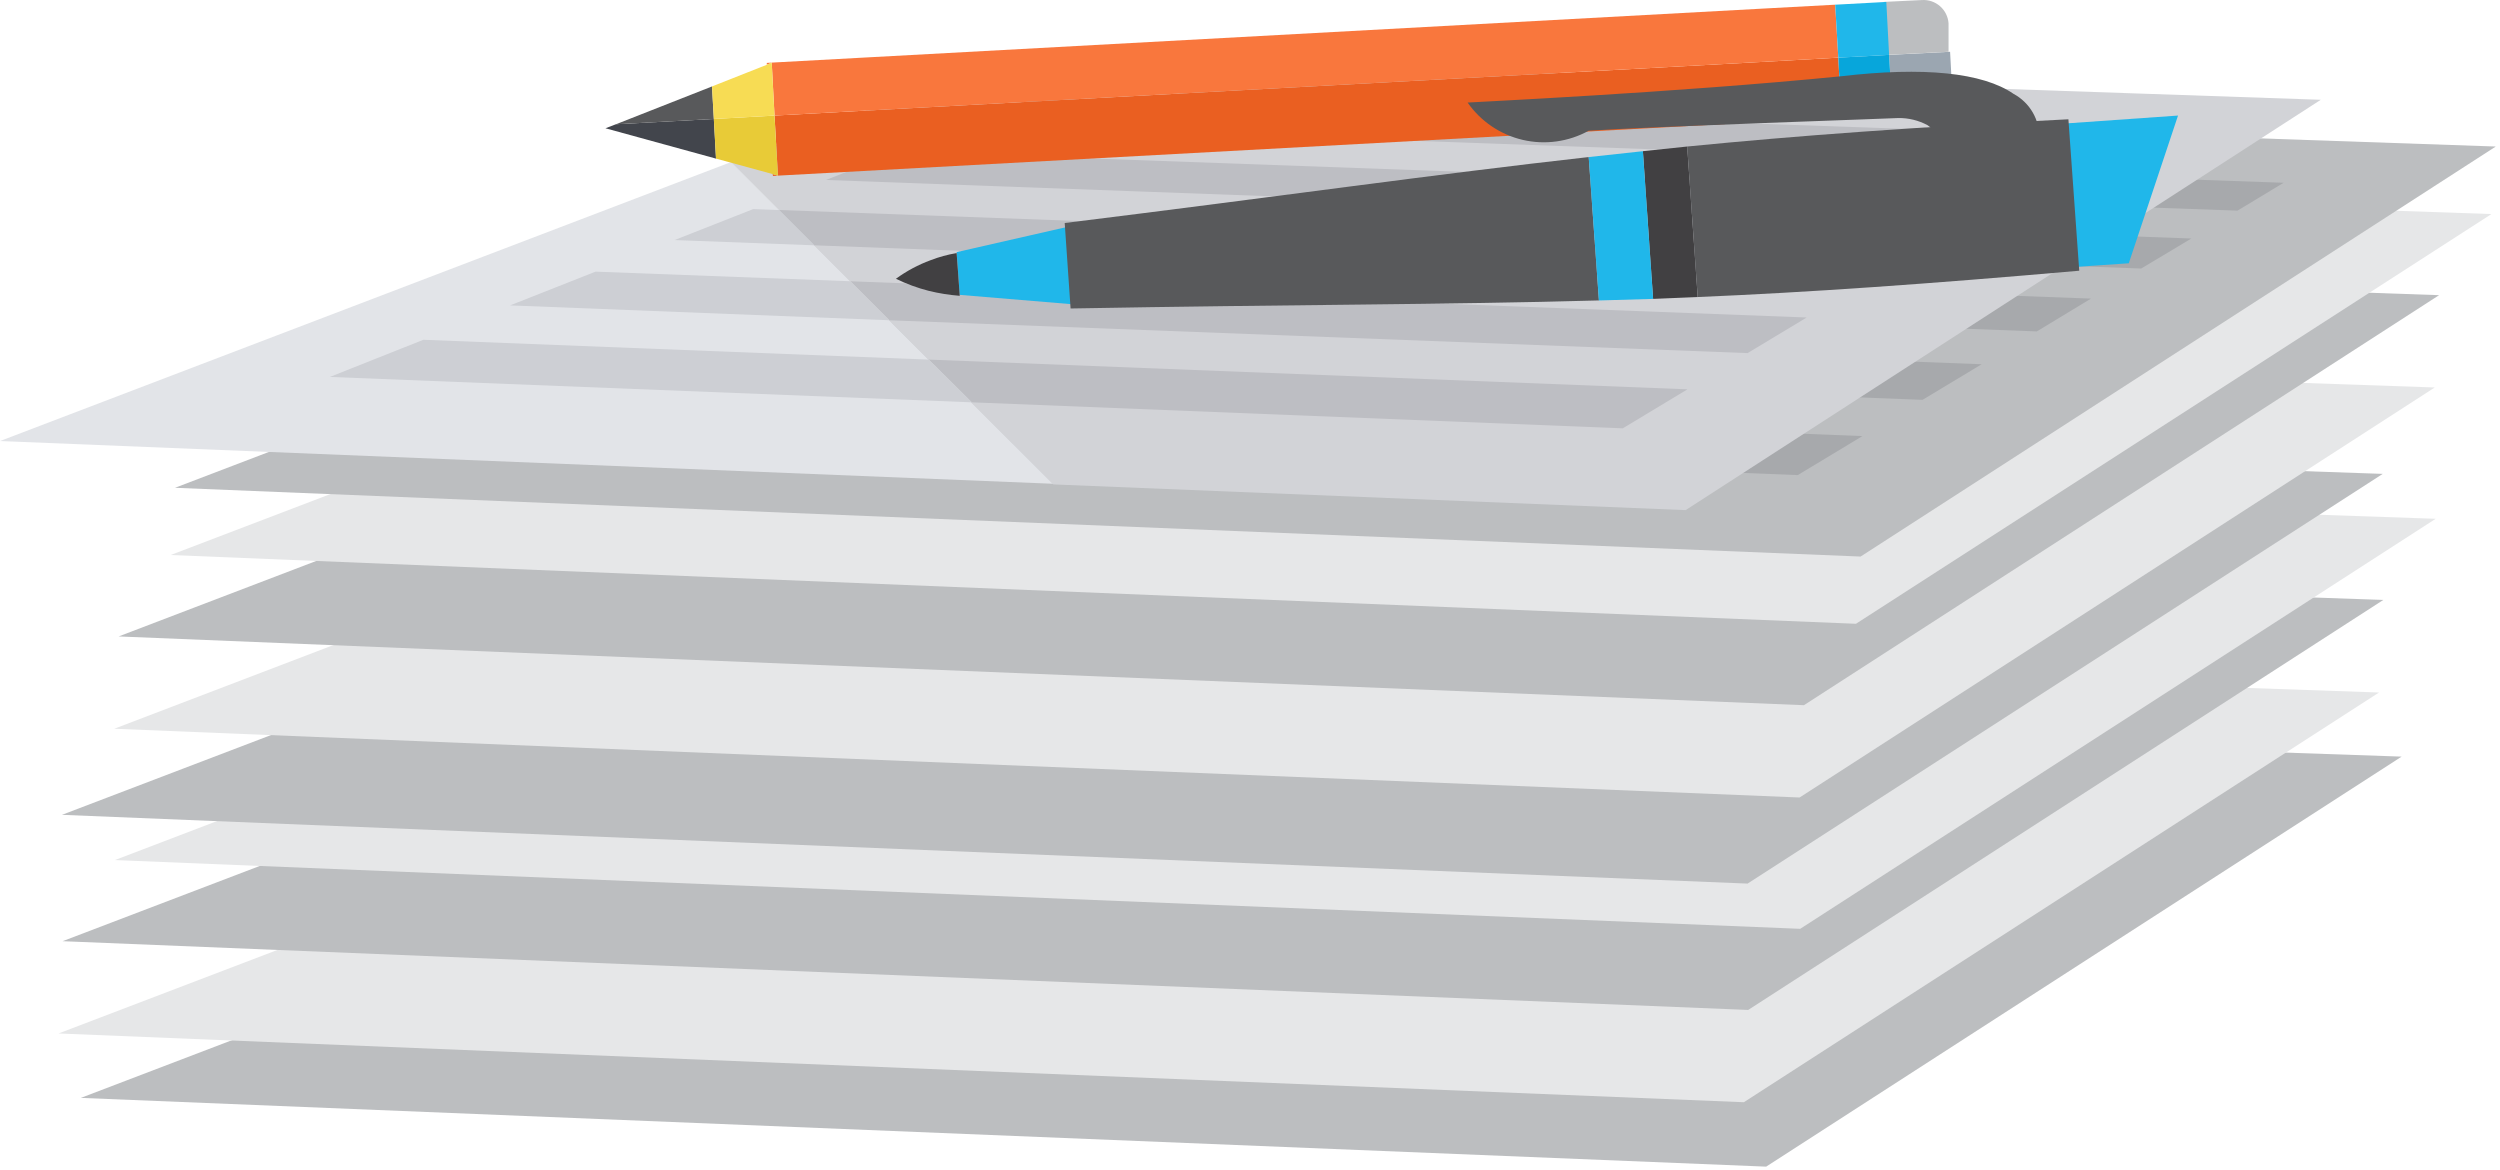 <svg width="515" height="241" viewBox="0 0 515 241" fill="none" xmlns="http://www.w3.org/2000/svg">
<path d="M494.734 155.863L225.134 146.549L16.65 226.166L363.825 240.328L494.734 155.863Z" fill="#BCBEC0"/>
<path d="M490.077 142.655L220.541 133.341L12.058 212.894L359.233 227.057L490.077 142.655Z" fill="#E6E7E8"/>
<path d="M490.97 123.584L221.37 114.333L12.887 193.886L360.126 208.049L490.97 123.584Z" fill="#BCBEC0"/>
<path d="M501.751 106.87L232.152 97.556L23.668 177.173L370.843 191.336L501.751 106.87Z" fill="#E6E7E8"/>
<path d="M490.843 97.618L221.243 88.304L12.759 167.857L359.998 182.02L490.843 97.618Z" fill="#BCBEC0"/>
<path d="M501.56 79.82L232.024 70.505L23.54 150.122L370.715 164.285L501.56 79.82Z" fill="#E6E7E8"/>
<path d="M502.453 60.805L232.853 51.491L24.434 131.108L371.609 145.271L502.453 60.805Z" fill="#BCBEC0"/>
<path d="M513.235 44.096L243.635 34.782L35.151 114.335L382.326 128.498L513.235 44.096Z" fill="#E6E7E8"/>
<path d="M514.128 30.185L244.528 20.871L36.044 100.487L383.283 114.65L514.128 30.185Z" fill="#BCBEC0"/>
<path d="M383.666 89.833L123.317 79.626L104.051 87.281L370.333 97.871L383.666 89.833Z" fill="#A7A9AC"/>
<path d="M408.227 75.032L158.723 65.59L141.116 72.544L396.042 82.368L408.227 75.032Z" fill="#A7A9AC"/>
<path d="M430.747 61.51L191.195 52.706L175.055 59.086L419.583 68.272L430.747 61.51Z" fill="#A7A9AC"/>
<path d="M451.417 49.131L221.116 40.838L206.188 46.707L441.082 55.319L451.417 49.131Z" fill="#A7A9AC"/>
<path d="M470.428 37.65L248.675 29.867L234.896 35.353L460.923 43.391L470.428 37.65Z" fill="#A7A9AC"/>
<path d="M0 90.854L216.969 99.657L150.621 33.374L0 90.854Z" fill="#E2E4E8"/>
<path d="M251.163 12.771C230.493 31.91 198.723 35.1 171.227 25.531L150.621 33.441L216.968 99.788L347.239 105.084L478.083 20.555L251.163 12.771Z" fill="#D2D3D7"/>
<path d="M251.163 12.77L208.484 11.239L171.227 25.465C198.723 35.098 230.493 32.164 251.163 12.77Z" fill="#E2E4E8"/>
<path d="M334.288 88.238L347.622 80.2L191.323 74.075L200.19 82.879L334.288 88.238Z" fill="#BDBEC3"/>
<path d="M191.323 74.077L87.209 69.994L67.942 77.65L200.19 82.881L191.323 74.077Z" fill="#CDCFD4"/>
<path d="M372.183 65.403L175.182 57.94L183.22 65.978L359.998 72.74L372.183 65.403Z" fill="#BDBEC3"/>
<path d="M122.678 55.958L105.071 62.912L183.22 65.974L175.182 57.936L122.678 55.958Z" fill="#CDCFD4"/>
<path d="M155.151 43.074L138.947 49.454L167.782 50.538L160.51 43.266L155.151 43.074Z" fill="#CDCFD4"/>
<path d="M394.703 51.874L160.51 43.261L167.782 50.534L383.475 58.636L394.703 51.874Z" fill="#BDBEC3"/>
<path d="M185.007 31.206L170.143 37.075L405.038 45.688L415.309 39.499L185.007 31.206Z" fill="#BDBEC3"/>
<path d="M212.631 20.235L198.851 25.722L424.879 33.76L434.384 28.018L212.631 20.235Z" fill="#BDBEC3"/>
<path d="M401.72 10.666L402.103 17.939C402.137 18.614 402.037 19.29 401.808 19.926C401.578 20.563 401.225 21.147 400.768 21.646C400.311 22.145 399.759 22.547 399.145 22.831C398.531 23.114 397.867 23.273 397.191 23.297L389.854 23.68L389.152 11.304L401.72 10.666Z" fill="#9BA6B1"/>
<path d="M395.915 0.011C397.276 -0.077 398.616 0.377 399.643 1.273C400.671 2.169 401.303 3.435 401.401 4.795V10.665L388.642 11.303L388.068 0.393L395.915 0.011Z" fill="#BCBEC0"/>
<path d="M160.254 36.185L159.233 36.249L159.169 35.866L160.254 36.185Z" fill="#EA5F21"/>
<path d="M158.978 12.896L157.958 13.343V12.96L158.978 12.896Z" fill="#F9773D"/>
<path d="M360.445 12.895L378.69 11.874L379.328 24.251L366.314 24.953L160.254 36.181L159.553 23.804L360.445 12.895Z" fill="#EA5F21"/>
<path d="M365.038 1.668L378.052 0.966L378.69 11.875L360.445 12.896L159.553 23.805L158.979 12.896L365.038 1.668Z" fill="#F9773D"/>
<path d="M386.346 0.52L388.578 0.393L389.153 11.302L386.984 11.429L378.69 11.876L378.052 0.967L386.346 0.52Z" fill="#20B7EA"/>
<path d="M386.983 11.429L389.152 11.301L389.854 23.678L387.621 23.805L379.328 24.252L378.69 11.875L386.983 11.429Z" fill="#07A6DB"/>
<path d="M147.049 24.509L147.496 32.675L124.721 26.423L126.89 25.593L147.049 24.509Z" fill="#42454C"/>
<path d="M147.049 24.51L126.889 25.595L146.666 17.811L147.049 24.51Z" fill="#58595B"/>
<path d="M158.532 23.869L159.553 23.805L160.255 36.181L159.17 35.862L147.495 32.673L147.049 24.507L158.532 23.869Z" fill="#E8CB37"/>
<path d="M157.958 13.343L158.978 12.896L159.553 23.805L158.532 23.869L147.049 24.507L146.666 17.808L157.958 13.343Z" fill="#F7DC54"/>
<path d="M197.702 60.743L221.434 62.721L220.286 46.644L197.064 51.939L197.702 60.743Z" fill="#20B7EA"/>
<path d="M424.176 25.528L448.674 23.805L438.53 54.236L420.795 55.448L424.176 25.528Z" fill="#20B7EA"/>
<path d="M349.727 61.189L347.558 30.185L338.436 31.142L340.541 61.572L349.727 61.189Z" fill="#414042"/>
<path d="M327.271 32.352C295.373 35.925 264.751 40.327 219.329 45.941C219.712 51.81 220.158 57.679 220.541 63.548C266.283 62.719 297.479 62.783 329.376 61.89L327.271 32.352Z" fill="#58595B"/>
<path d="M420.094 28.59C420.164 26.707 419.705 24.843 418.769 23.208C417.833 21.573 416.458 20.233 414.799 19.34C408.419 14.938 396.234 13.726 379.328 15.703C345.389 19.084 302.774 21.062 302.327 21.126C305.033 25.004 309.079 27.744 313.685 28.816C318.291 29.888 323.131 29.216 327.271 26.931C339.265 26.102 390.684 24.38 391.067 24.316C393.157 24.29 395.221 24.795 397.063 25.783C398.212 26.549 399.551 28.016 398.02 31.716C396.489 35.416 397.638 36.182 398.595 36.82C402.422 39.308 415.5 31.844 419.392 29.483L419.902 29.164L420.094 28.59Z" fill="#58595B"/>
<path d="M340.54 61.575L338.435 31.144L327.271 32.356L329.376 61.894L340.54 61.575Z" fill="#20B7EA"/>
<path d="M428.323 55.767C427.557 45.369 426.855 34.97 426.09 24.571C394.639 26.166 370.141 27.953 347.558 30.185L349.727 61.19C372.374 60.233 397.063 58.511 428.323 55.767Z" fill="#58595B"/>
<path d="M197.064 52.133C195.233 52.439 193.438 52.931 191.706 53.6C189.158 54.538 186.753 55.826 184.561 57.428C186.724 58.485 188.99 59.319 191.323 59.916C193.418 60.429 195.552 60.771 197.702 60.937C197.511 57.811 197.256 54.876 197.064 52.133Z" fill="#414042"/>
</svg>
